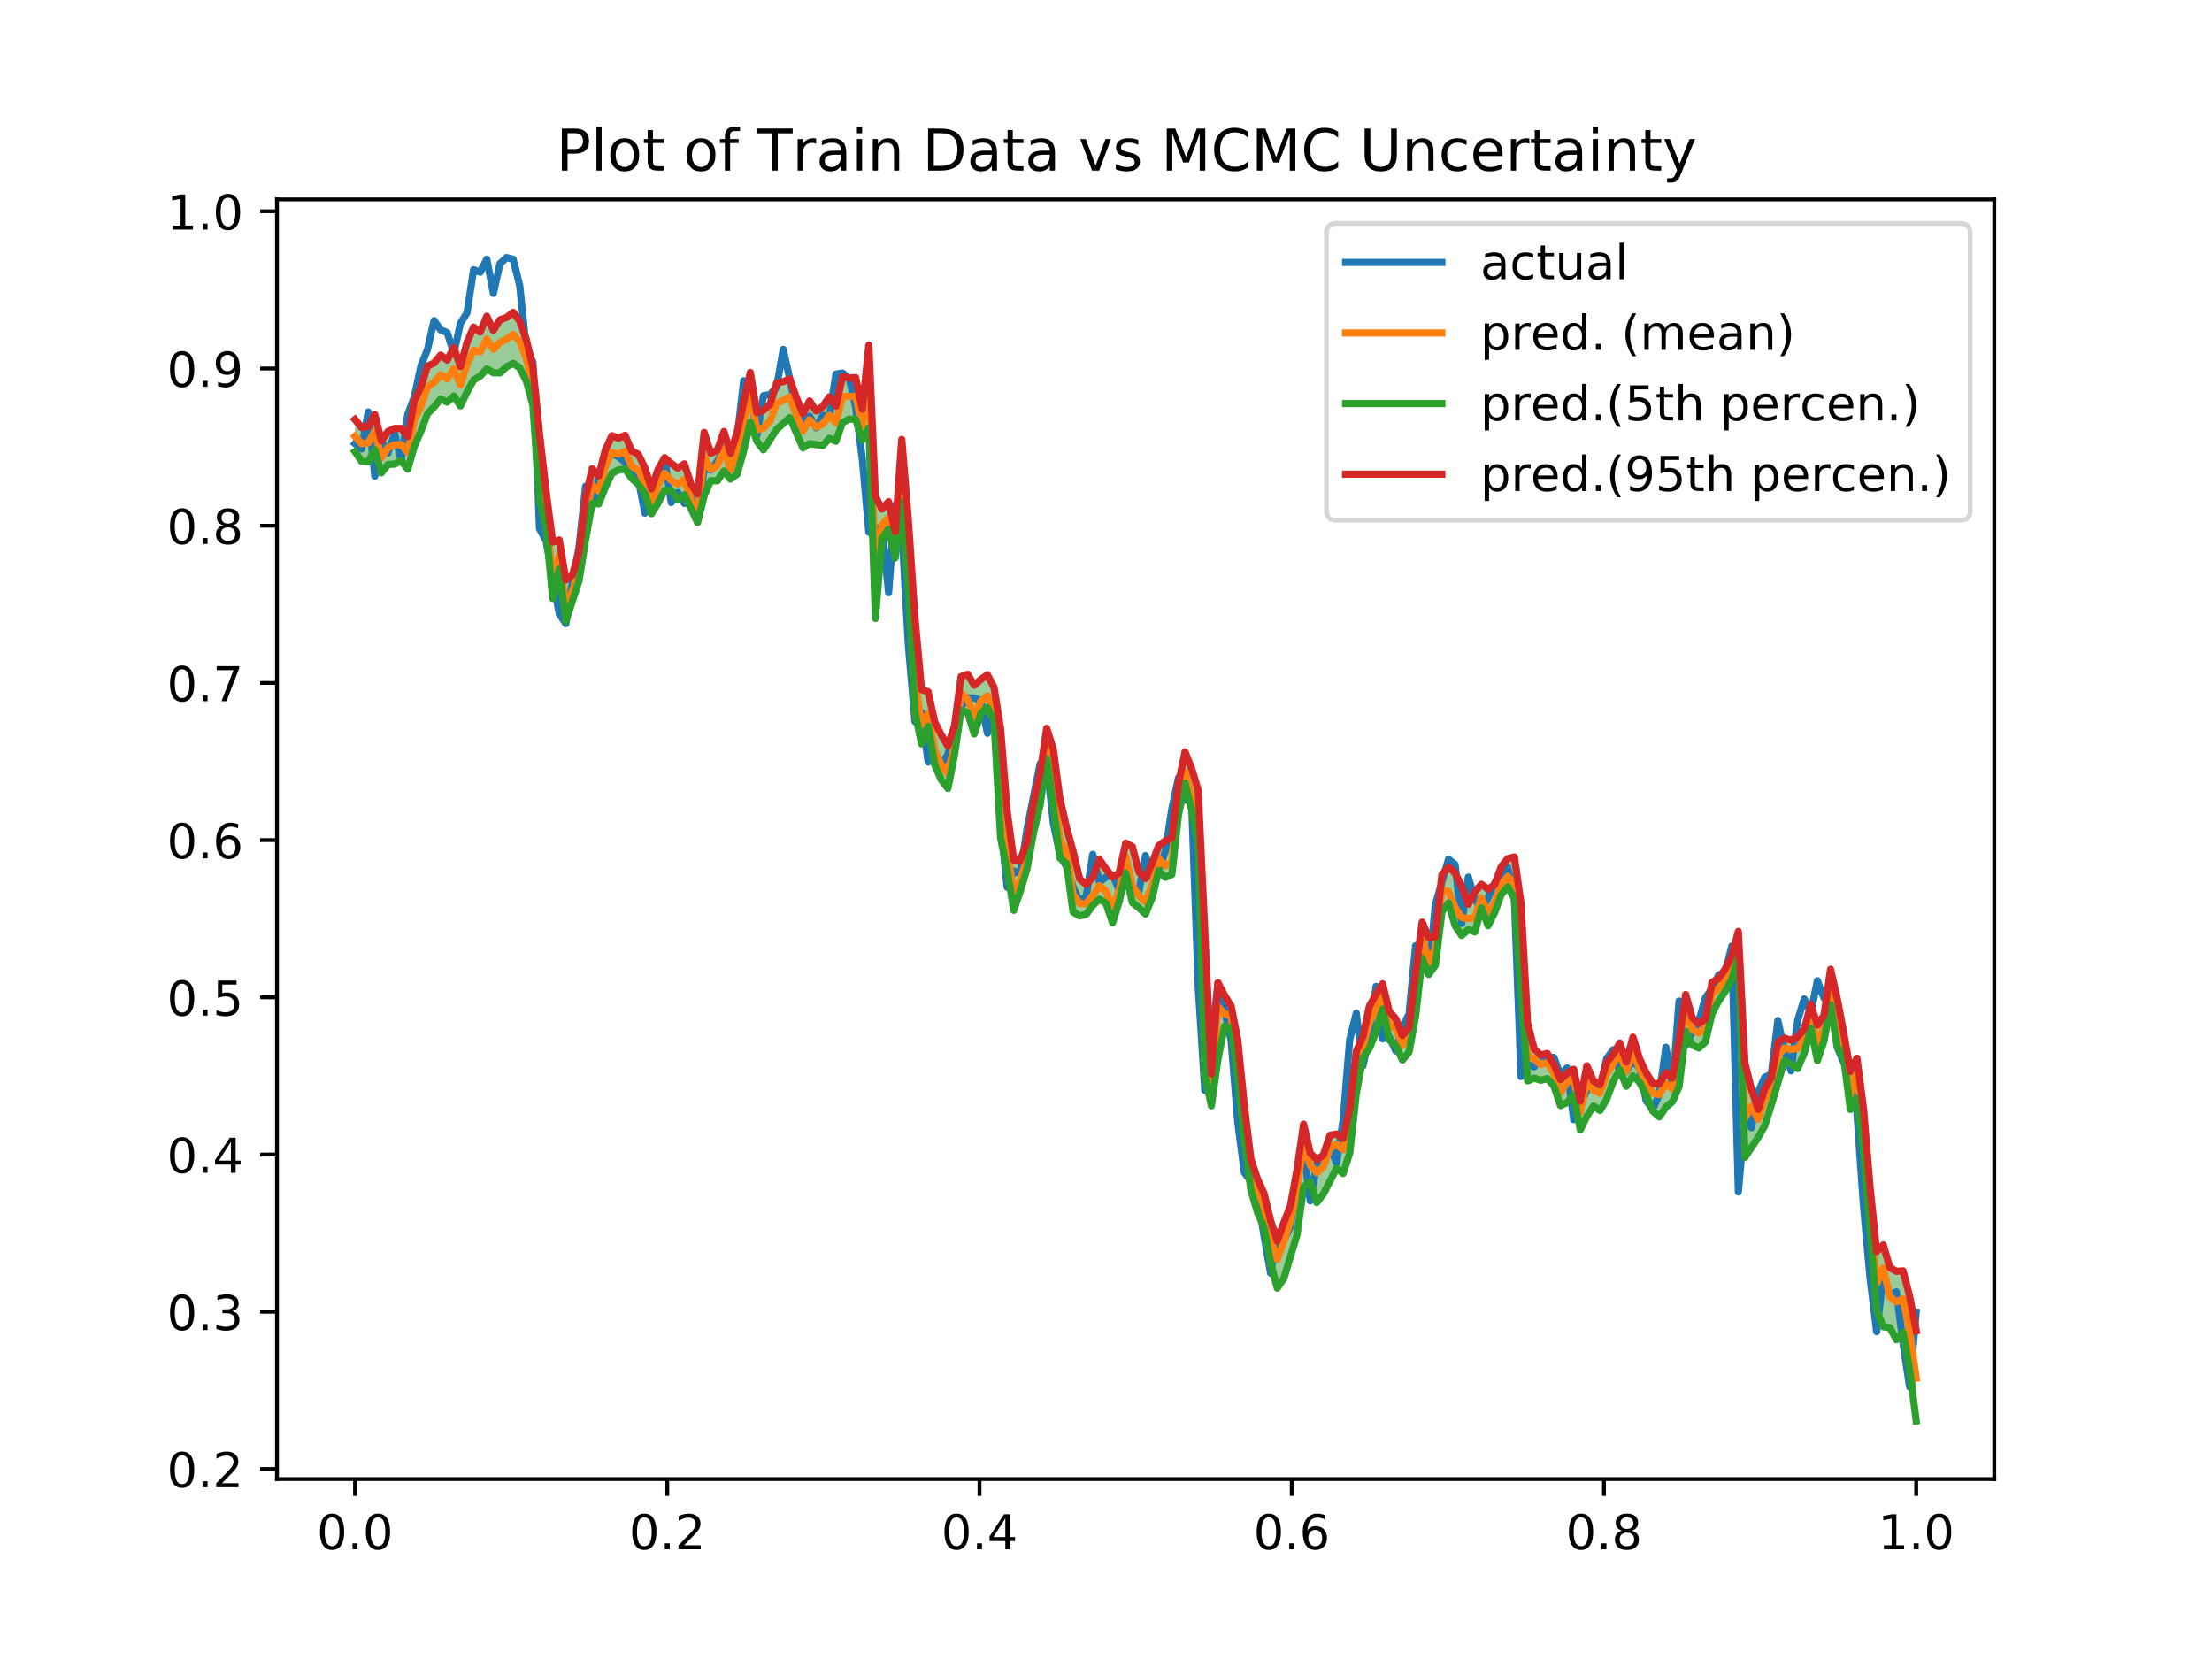 <?xml version="1.0" encoding="utf-8" standalone="no"?>
<!DOCTYPE svg PUBLIC "-//W3C//DTD SVG 1.1//EN"
  "http://www.w3.org/Graphics/SVG/1.1/DTD/svg11.dtd">
<!-- Created with matplotlib (http://matplotlib.org/) -->
<svg height="345pt" version="1.1" viewBox="0 0 460 345" width="460pt" xmlns="http://www.w3.org/2000/svg" xmlns:xlink="http://www.w3.org/1999/xlink">
 <defs>
  <style type="text/css">
*{stroke-linecap:butt;stroke-linejoin:round;}
  </style>
 </defs>
 <g id="figure_1">
  <g id="patch_1">
   <path d="M 0 345.6 
L 460.8 345.6 
L 460.8 0 
L 0 0 
z
" style="fill:#ffffff;"/>
  </g>
  <g id="axes_1">
   <g id="patch_2">
    <path d="M 57.6 307.584 
L 414.72 307.584 
L 414.72 41.472 
L 57.6 41.472 
z
" style="fill:#ffffff;"/>
   </g>
   <g id="PolyCollection_1">
    <path clip-path="url(#p255234d4b4)" d="M 73.833 87.235 
L 73.833 93.922 
L 75.203 95.939 
L 76.572 96.027 
L 77.942 93.515 
L 79.312 98.325 
L 80.682 96.578 
L 82.052 96.515 
L 83.422 95.801 
L 84.792 97.559 
L 86.161 92.835 
L 87.531 89.662 
L 88.901 86.03 
L 90.271 84.65 
L 91.641 82.951 
L 93.011 83.625 
L 94.38 82.359 
L 95.75 84.419 
L 97.12 81.513 
L 98.49 79.043 
L 99.86 78.223 
L 101.23 76.703 
L 102.6 77.512 
L 103.969 77.545 
L 105.339 76.267 
L 106.709 75.561 
L 108.079 76.493 
L 109.449 79.201 
L 110.819 84.273 
L 112.189 104.06 
L 113.558 109.723 
L 114.928 124.447 
L 116.298 118.312 
L 117.668 129.205 
L 119.038 125.091 
L 120.408 120.761 
L 121.777 112.254 
L 123.147 104.644 
L 124.517 104.785 
L 125.887 101.346 
L 127.257 98.422 
L 128.627 97.73 
L 129.997 97.54 
L 131.366 99.477 
L 132.736 100.702 
L 134.106 102.643 
L 135.476 106.837 
L 136.846 104.627 
L 138.216 101.96 
L 139.586 102.012 
L 140.955 103.914 
L 142.325 102.888 
L 143.695 105.906 
L 145.065 108.655 
L 146.435 103.101 
L 147.805 99.962 
L 149.174 100.002 
L 150.544 97.945 
L 151.914 99.63 
L 153.284 98.608 
L 154.654 93.734 
L 156.024 87.821 
L 157.394 91.749 
L 158.763 93.551 
L 160.133 91.507 
L 161.503 89.304 
L 162.873 88.07 
L 164.243 86.847 
L 165.613 89.957 
L 166.983 93.14 
L 168.352 92.271 
L 169.722 92.483 
L 171.092 92.657 
L 172.462 91.159 
L 173.832 91.768 
L 175.202 87.885 
L 176.572 87.152 
L 177.941 87.2 
L 179.311 91.503 
L 180.681 88.97 
L 182.051 128.618 
L 183.421 111.918 
L 184.791 110.066 
L 186.16 116.037 
L 187.53 104.387 
L 188.9 122.751 
L 190.27 148.059 
L 191.64 154.703 
L 193.01 151.019 
L 194.38 159.091 
L 195.749 162.2 
L 197.119 163.961 
L 198.489 157.031 
L 199.859 147.707 
L 201.229 148.199 
L 202.599 152.623 
L 203.969 148.35 
L 205.338 147.145 
L 206.708 149.843 
L 208.078 174.23 
L 209.448 180.957 
L 210.818 189.305 
L 212.188 185.268 
L 213.557 180.731 
L 214.927 173.164 
L 216.297 167.409 
L 217.667 157.735 
L 219.037 167.623 
L 220.407 178.413 
L 221.777 179.605 
L 223.146 189.643 
L 224.516 190.474 
L 225.886 190.135 
L 227.256 188.276 
L 228.626 186.963 
L 229.996 187.852 
L 231.366 191.913 
L 232.735 187.529 
L 234.105 181.591 
L 235.475 187.701 
L 236.845 188.768 
L 238.215 190.072 
L 239.585 186.718 
L 240.954 181.075 
L 242.324 182.447 
L 243.694 181.872 
L 245.064 169.503 
L 246.434 162.847 
L 247.804 168.438 
L 249.174 175.387 
L 250.543 223.463 
L 251.913 229.964 
L 253.283 220.26 
L 254.653 213.415 
L 256.023 213.734 
L 257.393 224.255 
L 258.763 237.157 
L 260.132 247.454 
L 261.502 252.123 
L 262.872 255.257 
L 264.242 262.654 
L 265.612 267.87 
L 266.982 265.872 
L 268.351 261.267 
L 269.721 256.782 
L 271.091 246.834 
L 272.461 245.739 
L 273.831 250.084 
L 275.201 248.318 
L 276.571 245.552 
L 277.94 242.938 
L 279.31 244.03 
L 280.68 239.77 
L 282.05 227.434 
L 283.42 219.966 
L 284.79 217.981 
L 286.16 214.587 
L 287.529 209.832 
L 288.899 216.246 
L 290.269 217.368 
L 291.639 220.445 
L 293.009 218.826 
L 294.379 211.398 
L 295.748 199.235 
L 297.118 202.633 
L 298.488 200.753 
L 299.858 189.625 
L 301.228 187.785 
L 302.598 192.513 
L 303.968 194.535 
L 305.337 193.306 
L 306.707 193.787 
L 308.077 188.79 
L 309.447 192.502 
L 310.817 189.796 
L 312.187 186.019 
L 313.557 184.425 
L 314.926 186.929 
L 316.296 205.65 
L 317.666 224.781 
L 319.036 224.209 
L 320.406 224.65 
L 321.776 224.303 
L 323.146 225.85 
L 324.515 229.914 
L 325.885 229.276 
L 327.255 227.603 
L 328.625 234.959 
L 329.995 232.148 
L 331.365 230.016 
L 332.734 230.928 
L 334.104 228.645 
L 335.474 224.922 
L 336.844 222.478 
L 338.214 225.89 
L 339.584 223.742 
L 340.954 225.048 
L 342.323 227.708 
L 343.693 231.06 
L 345.063 232.256 
L 346.433 230.239 
L 347.803 229.081 
L 349.173 225.998 
L 350.543 214.464 
L 351.912 217.318 
L 353.282 217.93 
L 354.652 216.676 
L 356.022 210.809 
L 357.392 208.198 
L 358.762 206.201 
L 360.131 203.595 
L 361.501 199.056 
L 362.871 240.675 
L 364.241 238.701 
L 365.611 236.552 
L 366.981 234.147 
L 368.351 229.83 
L 369.72 225.086 
L 371.09 220.542 
L 372.46 221.296 
L 373.83 222.223 
L 375.2 219.019 
L 376.57 213.832 
L 377.94 220.564 
L 379.309 216.471 
L 380.679 208.984 
L 382.049 217.53 
L 383.419 220.014 
L 384.789 230.713 
L 386.159 228.429 
L 387.528 239.591 
L 388.898 255.515 
L 390.268 272.563 
L 391.638 275.911 
L 393.008 276.087 
L 394.378 278.612 
L 395.748 277.083 
L 397.117 284.736 
L 398.487 295.488 
L 398.487 276.757 
L 398.487 276.757 
L 397.117 269.534 
L 395.748 264.286 
L 394.378 264.385 
L 393.008 263.593 
L 391.638 258.898 
L 390.268 260.264 
L 388.898 246.971 
L 387.528 230.581 
L 386.159 220.056 
L 384.789 222.788 
L 383.419 214.782 
L 382.049 207.583 
L 380.679 201.56 
L 379.309 211.156 
L 377.94 213.164 
L 376.57 208.898 
L 375.2 214.003 
L 373.83 215.59 
L 372.46 216.311 
L 371.09 215.894 
L 369.72 216.696 
L 368.351 224.165 
L 366.981 226.4 
L 365.611 230.716 
L 364.241 226.616 
L 362.871 221.089 
L 361.501 193.687 
L 360.131 198.768 
L 358.762 201.519 
L 357.392 203.475 
L 356.022 204.315 
L 354.652 211.947 
L 353.282 212.867 
L 351.912 211.674 
L 350.543 206.804 
L 349.173 216.261 
L 347.803 224.176 
L 346.433 223.097 
L 345.063 225.389 
L 343.693 225.297 
L 342.323 223.068 
L 340.954 220.124 
L 339.584 215.683 
L 338.214 220.84 
L 336.844 216.9 
L 335.474 219.298 
L 334.104 220.936 
L 332.734 225.577 
L 331.365 224.787 
L 329.995 221.618 
L 328.625 228.976 
L 327.255 222.368 
L 325.885 223.125 
L 324.515 224.535 
L 323.146 221.362 
L 321.776 219.088 
L 320.406 219.386 
L 319.036 218.137 
L 317.666 212.709 
L 316.296 187.859 
L 314.926 178.221 
L 313.557 178.542 
L 312.187 180.236 
L 310.817 183.96 
L 309.447 184.93 
L 308.077 183.889 
L 306.707 185.455 
L 305.337 188.044 
L 303.968 184.401 
L 302.598 181.514 
L 301.228 180.287 
L 299.858 181.899 
L 298.488 194.807 
L 297.118 195.01 
L 295.748 191.763 
L 294.379 202.149 
L 293.009 213.704 
L 291.639 215.327 
L 290.269 211.874 
L 288.899 210.313 
L 287.529 204.589 
L 286.16 206.746 
L 284.79 209.192 
L 283.42 215.55 
L 282.05 218.615 
L 280.68 230.47 
L 279.31 236.742 
L 277.94 235.833 
L 276.571 236.083 
L 275.201 240.2 
L 273.831 241.145 
L 272.461 239.8 
L 271.091 233.765 
L 269.721 243.245 
L 268.351 250.807 
L 266.982 254.238 
L 265.612 258.093 
L 264.242 253.882 
L 262.872 248.191 
L 261.502 245.162 
L 260.132 241.027 
L 258.763 229.903 
L 257.393 216.235 
L 256.023 209.213 
L 254.653 206.977 
L 253.283 204.34 
L 251.913 223.309 
L 250.543 193.579 
L 249.174 164.336 
L 247.804 159.812 
L 246.434 156.363 
L 245.064 162.924 
L 243.694 174.246 
L 242.324 174.867 
L 240.954 175.879 
L 239.585 179.507 
L 238.215 182.715 
L 236.845 181.317 
L 235.475 176.061 
L 234.105 175.329 
L 232.735 181.545 
L 231.366 182.398 
L 229.996 180.684 
L 228.626 178.728 
L 227.256 182.463 
L 225.886 183.947 
L 224.516 182.749 
L 223.146 177.014 
L 221.777 172.021 
L 220.407 166.044 
L 219.037 155.793 
L 217.667 151.466 
L 216.297 160.727 
L 214.927 166.854 
L 213.557 175.088 
L 212.188 178.906 
L 210.818 178.857 
L 209.448 168.811 
L 208.078 151.56 
L 206.708 142.923 
L 205.338 140.313 
L 203.969 141.298 
L 202.599 142.501 
L 201.229 140.214 
L 199.859 140.702 
L 198.489 150.952 
L 197.119 155.125 
L 195.749 152.841 
L 194.38 150.15 
L 193.01 143.864 
L 191.64 143.43 
L 190.27 128.461 
L 188.9 108.228 
L 187.53 91.373 
L 186.16 110.564 
L 184.791 104.33 
L 183.421 105.866 
L 182.051 103.226 
L 180.681 71.78 
L 179.311 85.09 
L 177.941 78.522 
L 176.572 78.607 
L 175.202 78.304 
L 173.832 84.448 
L 172.462 82.524 
L 171.092 84.543 
L 169.722 85.464 
L 168.352 83.366 
L 166.983 86.018 
L 165.613 82.682 
L 164.243 78.797 
L 162.873 79.361 
L 161.503 79.671 
L 160.133 84.033 
L 158.763 85.354 
L 157.394 85.817 
L 156.024 77.459 
L 154.654 83.476 
L 153.284 89.896 
L 151.914 94.257 
L 150.544 89.731 
L 149.174 93.62 
L 147.805 94.26 
L 146.435 89.918 
L 145.065 102.751 
L 143.695 100.66 
L 142.325 96.457 
L 140.955 97.366 
L 139.586 96.376 
L 138.216 95.17 
L 136.846 97.62 
L 135.476 101.651 
L 134.106 97.281 
L 132.736 94.468 
L 131.366 93.781 
L 129.997 90.52 
L 128.627 91.13 
L 127.257 90.605 
L 125.887 93.574 
L 124.517 98.961 
L 123.147 97.48 
L 121.777 103.433 
L 120.408 114.83 
L 119.038 119.626 
L 117.668 120.6 
L 116.298 112.283 
L 114.928 112.717 
L 113.558 102.131 
L 112.189 90.146 
L 110.819 76.291 
L 109.449 70.636 
L 108.079 66.769 
L 106.709 64.945 
L 105.339 66.024 
L 103.969 66.509 
L 102.6 68.716 
L 101.23 65.766 
L 99.86 69.065 
L 98.49 68.034 
L 97.12 71.199 
L 95.75 76.238 
L 94.38 72.267 
L 93.011 74.88 
L 91.641 73.832 
L 90.271 75.494 
L 88.901 76.132 
L 87.531 80.482 
L 86.161 83.364 
L 84.792 90.77 
L 83.422 89.096 
L 82.052 89.085 
L 80.682 89.736 
L 79.312 91.651 
L 77.942 86.19 
L 76.572 88.683 
L 75.203 88.915 
L 73.833 87.235 
z
" style="fill:#008000;fill-opacity:0.4;"/>
   </g>
   <g id="matplotlib.axis_1">
    <g id="xtick_1">
     <g id="line2d_1">
      <defs>
       <path d="M 0 0 
L 0 3.5 
" id="mbb038e7bf3" style="stroke:#000000;stroke-width:0.8;"/>
      </defs>
      <g>
       <use style="stroke:#000000;stroke-width:0.8;" x="73.833" xlink:href="#mbb038e7bf3" y="307.584"/>
      </g>
     </g>
     <g id="text_1">
      <!-- 0.0 -->
      <defs>
       <path d="M 31.781 66.406 
Q 24.172 66.406 20.328 58.906 
Q 16.5 51.422 16.5 36.375 
Q 16.5 21.391 20.328 13.891 
Q 24.172 6.391 31.781 6.391 
Q 39.453 6.391 43.281 13.891 
Q 47.125 21.391 47.125 36.375 
Q 47.125 51.422 43.281 58.906 
Q 39.453 66.406 31.781 66.406 
M 31.781 74.219 
Q 44.047 74.219 50.516 64.516 
Q 56.984 54.828 56.984 36.375 
Q 56.984 17.969 50.516 8.266 
Q 44.047 -1.422 31.781 -1.422 
Q 19.531 -1.422 13.062 8.266 
Q 6.594 17.969 6.594 36.375 
Q 6.594 54.828 13.062 64.516 
Q 19.531 74.219 31.781 74.219 
" id="DejaVuSans-30"/>
       <path d="M 10.688 12.406 
L 21 12.406 
L 21 0 
L 10.688 0 
z
" id="DejaVuSans-2e"/>
      </defs>
      <g transform="translate(65.881 322.182)scale(0.1 -0.1)">
       <use xlink:href="#DejaVuSans-30"/>
       <use x="63.623" xlink:href="#DejaVuSans-2e"/>
       <use x="95.41" xlink:href="#DejaVuSans-30"/>
      </g>
     </g>
    </g>
    <g id="xtick_2">
     <g id="line2d_2">
      <g>
       <use style="stroke:#000000;stroke-width:0.8;" x="138.764" xlink:href="#mbb038e7bf3" y="307.584"/>
      </g>
     </g>
     <g id="text_2">
      <!-- 0.2 -->
      <defs>
       <path d="M 19.188 8.297 
L 53.609 8.297 
L 53.609 0 
L 7.328 0 
L 7.328 8.297 
Q 12.938 14.109 22.625 23.891 
Q 32.328 33.688 34.812 36.531 
Q 39.547 41.844 41.422 45.531 
Q 43.312 49.219 43.312 52.781 
Q 43.312 58.594 39.234 62.25 
Q 35.156 65.922 28.609 65.922 
Q 23.969 65.922 18.812 64.312 
Q 13.672 62.703 7.812 59.422 
L 7.812 69.391 
Q 13.766 71.781 18.938 73 
Q 24.125 74.219 28.422 74.219 
Q 39.75 74.219 46.484 68.547 
Q 53.219 62.891 53.219 53.422 
Q 53.219 48.922 51.531 44.891 
Q 49.859 40.875 45.406 35.406 
Q 44.188 33.984 37.641 27.219 
Q 31.109 20.453 19.188 8.297 
" id="DejaVuSans-32"/>
      </defs>
      <g transform="translate(130.812 322.182)scale(0.1 -0.1)">
       <use xlink:href="#DejaVuSans-30"/>
       <use x="63.623" xlink:href="#DejaVuSans-2e"/>
       <use x="95.41" xlink:href="#DejaVuSans-32"/>
      </g>
     </g>
    </g>
    <g id="xtick_3">
     <g id="line2d_3">
      <g>
       <use style="stroke:#000000;stroke-width:0.8;" x="203.695" xlink:href="#mbb038e7bf3" y="307.584"/>
      </g>
     </g>
     <g id="text_3">
      <!-- 0.4 -->
      <defs>
       <path d="M 37.797 64.312 
L 12.891 25.391 
L 37.797 25.391 
z
M 35.203 72.906 
L 47.609 72.906 
L 47.609 25.391 
L 58.016 25.391 
L 58.016 17.188 
L 47.609 17.188 
L 47.609 0 
L 37.797 0 
L 37.797 17.188 
L 4.891 17.188 
L 4.891 26.703 
z
" id="DejaVuSans-34"/>
      </defs>
      <g transform="translate(195.743 322.182)scale(0.1 -0.1)">
       <use xlink:href="#DejaVuSans-30"/>
       <use x="63.623" xlink:href="#DejaVuSans-2e"/>
       <use x="95.41" xlink:href="#DejaVuSans-34"/>
      </g>
     </g>
    </g>
    <g id="xtick_4">
     <g id="line2d_4">
      <g>
       <use style="stroke:#000000;stroke-width:0.8;" x="268.625" xlink:href="#mbb038e7bf3" y="307.584"/>
      </g>
     </g>
     <g id="text_4">
      <!-- 0.6 -->
      <defs>
       <path d="M 33.016 40.375 
Q 26.375 40.375 22.484 35.828 
Q 18.609 31.297 18.609 23.391 
Q 18.609 15.531 22.484 10.953 
Q 26.375 6.391 33.016 6.391 
Q 39.656 6.391 43.531 10.953 
Q 47.406 15.531 47.406 23.391 
Q 47.406 31.297 43.531 35.828 
Q 39.656 40.375 33.016 40.375 
M 52.594 71.297 
L 52.594 62.312 
Q 48.875 64.062 45.094 64.984 
Q 41.312 65.922 37.594 65.922 
Q 27.828 65.922 22.672 59.328 
Q 17.531 52.734 16.797 39.406 
Q 19.672 43.656 24.016 45.922 
Q 28.375 48.188 33.594 48.188 
Q 44.578 48.188 50.953 41.516 
Q 57.328 34.859 57.328 23.391 
Q 57.328 12.156 50.688 5.359 
Q 44.047 -1.422 33.016 -1.422 
Q 20.359 -1.422 13.672 8.266 
Q 6.984 17.969 6.984 36.375 
Q 6.984 53.656 15.188 63.938 
Q 23.391 74.219 37.203 74.219 
Q 40.922 74.219 44.703 73.484 
Q 48.484 72.75 52.594 71.297 
" id="DejaVuSans-36"/>
      </defs>
      <g transform="translate(260.674 322.182)scale(0.1 -0.1)">
       <use xlink:href="#DejaVuSans-30"/>
       <use x="63.623" xlink:href="#DejaVuSans-2e"/>
       <use x="95.41" xlink:href="#DejaVuSans-36"/>
      </g>
     </g>
    </g>
    <g id="xtick_5">
     <g id="line2d_5">
      <g>
       <use style="stroke:#000000;stroke-width:0.8;" x="333.556" xlink:href="#mbb038e7bf3" y="307.584"/>
      </g>
     </g>
     <g id="text_5">
      <!-- 0.8 -->
      <defs>
       <path d="M 31.781 34.625 
Q 24.75 34.625 20.719 30.859 
Q 16.703 27.094 16.703 20.516 
Q 16.703 13.922 20.719 10.156 
Q 24.75 6.391 31.781 6.391 
Q 38.812 6.391 42.859 10.172 
Q 46.922 13.969 46.922 20.516 
Q 46.922 27.094 42.891 30.859 
Q 38.875 34.625 31.781 34.625 
M 21.922 38.812 
Q 15.578 40.375 12.031 44.719 
Q 8.5 49.078 8.5 55.328 
Q 8.5 64.062 14.719 69.141 
Q 20.953 74.219 31.781 74.219 
Q 42.672 74.219 48.875 69.141 
Q 55.078 64.062 55.078 55.328 
Q 55.078 49.078 51.531 44.719 
Q 48 40.375 41.703 38.812 
Q 48.828 37.156 52.797 32.312 
Q 56.781 27.484 56.781 20.516 
Q 56.781 9.906 50.312 4.234 
Q 43.844 -1.422 31.781 -1.422 
Q 19.734 -1.422 13.25 4.234 
Q 6.781 9.906 6.781 20.516 
Q 6.781 27.484 10.781 32.312 
Q 14.797 37.156 21.922 38.812 
M 18.312 54.391 
Q 18.312 48.734 21.844 45.562 
Q 25.391 42.391 31.781 42.391 
Q 38.141 42.391 41.719 45.562 
Q 45.312 48.734 45.312 54.391 
Q 45.312 60.062 41.719 63.234 
Q 38.141 66.406 31.781 66.406 
Q 25.391 66.406 21.844 63.234 
Q 18.312 60.062 18.312 54.391 
" id="DejaVuSans-38"/>
      </defs>
      <g transform="translate(325.605 322.182)scale(0.1 -0.1)">
       <use xlink:href="#DejaVuSans-30"/>
       <use x="63.623" xlink:href="#DejaVuSans-2e"/>
       <use x="95.41" xlink:href="#DejaVuSans-38"/>
      </g>
     </g>
    </g>
    <g id="xtick_6">
     <g id="line2d_6">
      <g>
       <use style="stroke:#000000;stroke-width:0.8;" x="398.487" xlink:href="#mbb038e7bf3" y="307.584"/>
      </g>
     </g>
     <g id="text_6">
      <!-- 1.0 -->
      <defs>
       <path d="M 12.406 8.297 
L 28.516 8.297 
L 28.516 63.922 
L 10.984 60.406 
L 10.984 69.391 
L 28.422 72.906 
L 38.281 72.906 
L 38.281 8.297 
L 54.391 8.297 
L 54.391 0 
L 12.406 0 
z
" id="DejaVuSans-31"/>
      </defs>
      <g transform="translate(390.536 322.182)scale(0.1 -0.1)">
       <use xlink:href="#DejaVuSans-31"/>
       <use x="63.623" xlink:href="#DejaVuSans-2e"/>
       <use x="95.41" xlink:href="#DejaVuSans-30"/>
      </g>
     </g>
    </g>
   </g>
   <g id="matplotlib.axis_2">
    <g id="ytick_1">
     <g id="line2d_7">
      <defs>
       <path d="M 0 0 
L -3.5 0 
" id="md5013d0dc8" style="stroke:#000000;stroke-width:0.8;"/>
      </defs>
      <g>
       <use style="stroke:#000000;stroke-width:0.8;" x="57.6" xlink:href="#md5013d0dc8" y="305.48"/>
      </g>
     </g>
     <g id="text_7">
      <!-- 0.2 -->
      <g transform="translate(34.697 309.279)scale(0.1 -0.1)">
       <use xlink:href="#DejaVuSans-30"/>
       <use x="63.623" xlink:href="#DejaVuSans-2e"/>
       <use x="95.41" xlink:href="#DejaVuSans-32"/>
      </g>
     </g>
    </g>
    <g id="ytick_2">
     <g id="line2d_8">
      <g>
       <use style="stroke:#000000;stroke-width:0.8;" x="57.6" xlink:href="#md5013d0dc8" y="272.787"/>
      </g>
     </g>
     <g id="text_8">
      <!-- 0.3 -->
      <defs>
       <path d="M 40.578 39.312 
Q 47.656 37.797 51.625 33 
Q 55.609 28.219 55.609 21.188 
Q 55.609 10.406 48.188 4.484 
Q 40.766 -1.422 27.094 -1.422 
Q 22.516 -1.422 17.656 -0.516 
Q 12.797 0.391 7.625 2.203 
L 7.625 11.719 
Q 11.719 9.328 16.594 8.109 
Q 21.484 6.891 26.812 6.891 
Q 36.078 6.891 40.938 10.547 
Q 45.797 14.203 45.797 21.188 
Q 45.797 27.641 41.281 31.266 
Q 36.766 34.906 28.719 34.906 
L 20.219 34.906 
L 20.219 43.016 
L 29.109 43.016 
Q 36.375 43.016 40.234 45.922 
Q 44.094 48.828 44.094 54.297 
Q 44.094 59.906 40.109 62.906 
Q 36.141 65.922 28.719 65.922 
Q 24.656 65.922 20.016 65.031 
Q 15.375 64.156 9.812 62.312 
L 9.812 71.094 
Q 15.438 72.656 20.344 73.438 
Q 25.25 74.219 29.594 74.219 
Q 40.828 74.219 47.359 69.109 
Q 53.906 64.016 53.906 55.328 
Q 53.906 49.266 50.438 45.094 
Q 46.969 40.922 40.578 39.312 
" id="DejaVuSans-33"/>
      </defs>
      <g transform="translate(34.697 276.586)scale(0.1 -0.1)">
       <use xlink:href="#DejaVuSans-30"/>
       <use x="63.623" xlink:href="#DejaVuSans-2e"/>
       <use x="95.41" xlink:href="#DejaVuSans-33"/>
      </g>
     </g>
    </g>
    <g id="ytick_3">
     <g id="line2d_9">
      <g>
       <use style="stroke:#000000;stroke-width:0.8;" x="57.6" xlink:href="#md5013d0dc8" y="240.094"/>
      </g>
     </g>
     <g id="text_9">
      <!-- 0.4 -->
      <g transform="translate(34.697 243.894)scale(0.1 -0.1)">
       <use xlink:href="#DejaVuSans-30"/>
       <use x="63.623" xlink:href="#DejaVuSans-2e"/>
       <use x="95.41" xlink:href="#DejaVuSans-34"/>
      </g>
     </g>
    </g>
    <g id="ytick_4">
     <g id="line2d_10">
      <g>
       <use style="stroke:#000000;stroke-width:0.8;" x="57.6" xlink:href="#md5013d0dc8" y="207.402"/>
      </g>
     </g>
     <g id="text_10">
      <!-- 0.5 -->
      <defs>
       <path d="M 10.797 72.906 
L 49.516 72.906 
L 49.516 64.594 
L 19.828 64.594 
L 19.828 46.734 
Q 21.969 47.469 24.109 47.828 
Q 26.266 48.188 28.422 48.188 
Q 40.625 48.188 47.75 41.5 
Q 54.891 34.812 54.891 23.391 
Q 54.891 11.625 47.562 5.094 
Q 40.234 -1.422 26.906 -1.422 
Q 22.312 -1.422 17.547 -0.641 
Q 12.797 0.141 7.719 1.703 
L 7.719 11.625 
Q 12.109 9.234 16.797 8.062 
Q 21.484 6.891 26.703 6.891 
Q 35.156 6.891 40.078 11.328 
Q 45.016 15.766 45.016 23.391 
Q 45.016 31 40.078 35.438 
Q 35.156 39.891 26.703 39.891 
Q 22.75 39.891 18.812 39.016 
Q 14.891 38.141 10.797 36.281 
z
" id="DejaVuSans-35"/>
      </defs>
      <g transform="translate(34.697 211.201)scale(0.1 -0.1)">
       <use xlink:href="#DejaVuSans-30"/>
       <use x="63.623" xlink:href="#DejaVuSans-2e"/>
       <use x="95.41" xlink:href="#DejaVuSans-35"/>
      </g>
     </g>
    </g>
    <g id="ytick_5">
     <g id="line2d_11">
      <g>
       <use style="stroke:#000000;stroke-width:0.8;" x="57.6" xlink:href="#md5013d0dc8" y="174.709"/>
      </g>
     </g>
     <g id="text_11">
      <!-- 0.6 -->
      <g transform="translate(34.697 178.508)scale(0.1 -0.1)">
       <use xlink:href="#DejaVuSans-30"/>
       <use x="63.623" xlink:href="#DejaVuSans-2e"/>
       <use x="95.41" xlink:href="#DejaVuSans-36"/>
      </g>
     </g>
    </g>
    <g id="ytick_6">
     <g id="line2d_12">
      <g>
       <use style="stroke:#000000;stroke-width:0.8;" x="57.6" xlink:href="#md5013d0dc8" y="142.016"/>
      </g>
     </g>
     <g id="text_12">
      <!-- 0.7 -->
      <defs>
       <path d="M 8.203 72.906 
L 55.078 72.906 
L 55.078 68.703 
L 28.609 0 
L 18.312 0 
L 43.219 64.594 
L 8.203 64.594 
z
" id="DejaVuSans-37"/>
      </defs>
      <g transform="translate(34.697 145.815)scale(0.1 -0.1)">
       <use xlink:href="#DejaVuSans-30"/>
       <use x="63.623" xlink:href="#DejaVuSans-2e"/>
       <use x="95.41" xlink:href="#DejaVuSans-37"/>
      </g>
     </g>
    </g>
    <g id="ytick_7">
     <g id="line2d_13">
      <g>
       <use style="stroke:#000000;stroke-width:0.8;" x="57.6" xlink:href="#md5013d0dc8" y="109.323"/>
      </g>
     </g>
     <g id="text_13">
      <!-- 0.8 -->
      <g transform="translate(34.697 113.122)scale(0.1 -0.1)">
       <use xlink:href="#DejaVuSans-30"/>
       <use x="63.623" xlink:href="#DejaVuSans-2e"/>
       <use x="95.41" xlink:href="#DejaVuSans-38"/>
      </g>
     </g>
    </g>
    <g id="ytick_8">
     <g id="line2d_14">
      <g>
       <use style="stroke:#000000;stroke-width:0.8;" x="57.6" xlink:href="#md5013d0dc8" y="76.63"/>
      </g>
     </g>
     <g id="text_14">
      <!-- 0.9 -->
      <defs>
       <path d="M 10.984 1.516 
L 10.984 10.5 
Q 14.703 8.734 18.5 7.812 
Q 22.312 6.891 25.984 6.891 
Q 35.75 6.891 40.891 13.453 
Q 46.047 20.016 46.781 33.406 
Q 43.953 29.203 39.594 26.953 
Q 35.25 24.703 29.984 24.703 
Q 19.047 24.703 12.672 31.312 
Q 6.297 37.938 6.297 49.422 
Q 6.297 60.641 12.938 67.422 
Q 19.578 74.219 30.609 74.219 
Q 43.266 74.219 49.922 64.516 
Q 56.594 54.828 56.594 36.375 
Q 56.594 19.141 48.406 8.859 
Q 40.234 -1.422 26.422 -1.422 
Q 22.703 -1.422 18.891 -0.688 
Q 15.094 0.047 10.984 1.516 
M 30.609 32.422 
Q 37.25 32.422 41.125 36.953 
Q 45.016 41.5 45.016 49.422 
Q 45.016 57.281 41.125 61.844 
Q 37.25 66.406 30.609 66.406 
Q 23.969 66.406 20.094 61.844 
Q 16.219 57.281 16.219 49.422 
Q 16.219 41.5 20.094 36.953 
Q 23.969 32.422 30.609 32.422 
" id="DejaVuSans-39"/>
      </defs>
      <g transform="translate(34.697 80.429)scale(0.1 -0.1)">
       <use xlink:href="#DejaVuSans-30"/>
       <use x="63.623" xlink:href="#DejaVuSans-2e"/>
       <use x="95.41" xlink:href="#DejaVuSans-39"/>
      </g>
     </g>
    </g>
    <g id="ytick_9">
     <g id="line2d_15">
      <g>
       <use style="stroke:#000000;stroke-width:0.8;" x="57.6" xlink:href="#md5013d0dc8" y="43.937"/>
      </g>
     </g>
     <g id="text_15">
      <!-- 1.0 -->
      <g transform="translate(34.697 47.737)scale(0.1 -0.1)">
       <use xlink:href="#DejaVuSans-31"/>
       <use x="63.623" xlink:href="#DejaVuSans-2e"/>
       <use x="95.41" xlink:href="#DejaVuSans-30"/>
      </g>
     </g>
    </g>
   </g>
   <g id="line2d_16">
    <path clip-path="url(#p255234d4b4)" d="M 73.833 92.259 
L 75.203 93.357 
L 76.572 85.669 
L 77.942 99.017 
L 79.312 91.667 
L 80.682 94.202 
L 82.052 90.231 
L 83.422 95.722 
L 84.792 86.176 
L 86.161 82.544 
L 87.531 76.123 
L 88.901 72.66 
L 90.271 66.662 
L 91.641 68.605 
L 93.011 69.196 
L 94.38 73.505 
L 95.75 67.253 
L 97.12 65.057 
L 98.49 56.102 
L 99.86 56.609 
L 101.23 53.906 
L 102.6 61.002 
L 103.969 54.835 
L 105.339 53.568 
L 106.709 53.906 
L 108.079 59.397 
L 109.449 72.66 
L 110.819 75.279 
L 112.189 109.914 
L 113.558 112.449 
L 116.298 127.655 
L 117.668 129.682 
L 119.038 121.065 
L 120.408 113.801 
L 121.777 101.129 
L 123.147 105.184 
L 124.517 99.101 
L 125.887 96.229 
L 127.257 94.371 
L 128.627 94.962 
L 129.997 96.145 
L 131.366 98.426 
L 132.736 99.608 
L 134.106 106.704 
L 135.476 105.184 
L 138.216 95.469 
L 139.586 104.508 
L 140.955 102.396 
L 142.325 104.677 
L 143.695 103.41 
L 145.065 108.14 
L 146.435 97.412 
L 147.805 97.749 
L 149.174 95.976 
L 150.544 93.188 
L 151.914 97.581 
L 153.284 91.076 
L 154.654 79.165 
L 156.024 81.108 
L 157.394 90.569 
L 158.763 82.29 
L 160.133 82.037 
L 161.503 80.516 
L 162.873 72.66 
L 165.613 85.078 
L 166.983 88.204 
L 168.352 86.514 
L 169.722 88.964 
L 171.092 86.345 
L 172.462 86.683 
L 173.832 77.813 
L 175.202 77.56 
L 176.572 78.658 
L 177.941 84.656 
L 179.311 95.384 
L 180.681 110.675 
L 182.051 110.168 
L 183.421 109.492 
L 184.791 123.262 
L 186.16 105.015 
L 187.53 109.914 
L 188.9 134.159 
L 190.27 150.041 
L 191.64 148.183 
L 193.01 158.489 
L 194.38 157.306 
L 195.749 158.827 
L 197.119 156.969 
L 198.489 151.393 
L 199.859 147 
L 201.229 145.142 
L 202.599 145.142 
L 203.969 145.733 
L 205.338 152.491 
L 206.708 147.169 
L 208.078 171.414 
L 209.448 184.508 
L 210.818 181.129 
L 212.188 181.636 
L 213.557 172.512 
L 216.297 158.827 
L 217.667 158.489 
L 219.037 171.076 
L 220.407 177.75 
L 221.777 180.2 
L 223.146 184.424 
L 224.516 187.465 
L 225.886 186.451 
L 227.256 177.665 
L 228.626 183.41 
L 229.996 182.396 
L 231.366 181.974 
L 232.735 185.015 
L 234.105 178.764 
L 235.475 184.762 
L 236.845 185.353 
L 238.215 177.919 
L 239.585 182.565 
L 240.954 180.876 
L 242.324 177.074 
L 243.694 168.204 
L 245.064 161.784 
L 246.434 166.346 
L 247.804 166.683 
L 249.174 205.036 
L 250.543 226.747 
L 251.913 216.779 
L 253.283 204.53 
L 254.653 210.105 
L 256.023 216.356 
L 257.393 233.336 
L 258.763 243.812 
L 260.132 245.67 
L 261.502 248.542 
L 262.872 257.074 
L 264.242 264.762 
L 265.612 256.23 
L 266.982 257.919 
L 268.351 255.131 
L 269.721 244.994 
L 271.091 239.081 
L 272.461 249.725 
L 273.831 242.206 
L 275.201 242.375 
L 276.571 238.405 
L 277.94 241.868 
L 279.31 232.914 
L 280.68 216.187 
L 282.05 210.696 
L 283.42 221.678 
L 284.79 215.342 
L 286.16 205.121 
L 287.529 216.018 
L 288.899 215.596 
L 290.269 218.553 
L 291.639 213.484 
L 293.009 210.95 
L 294.379 196.673 
L 295.748 200.052 
L 297.118 202.586 
L 298.488 188.141 
L 301.228 178.679 
L 302.598 179.777 
L 303.968 192.026 
L 305.337 182.396 
L 306.707 186.958 
L 308.077 189.239 
L 309.447 186.704 
L 310.817 183.663 
L 312.187 184.17 
L 313.557 180.453 
L 314.926 186.873 
L 316.296 223.875 
L 317.666 221.34 
L 319.036 221.847 
L 320.406 219.566 
L 321.776 219.82 
L 323.146 219.904 
L 324.515 223.621 
L 325.885 222.101 
L 327.255 232.829 
L 328.625 229.45 
L 329.995 226.832 
L 331.365 225.311 
L 332.734 226.409 
L 334.104 220.158 
L 335.474 218.299 
L 336.844 223.03 
L 338.214 222.861 
L 339.584 220.411 
L 340.954 222.27 
L 342.323 228.859 
L 343.693 230.633 
L 345.063 227.592 
L 346.433 217.792 
L 347.803 225.986 
L 349.173 208.162 
L 350.543 217.37 
L 351.912 214.667 
L 353.282 212.301 
L 354.652 207.486 
L 356.022 205.628 
L 357.392 202.756 
L 358.762 202.249 
L 360.131 196.757 
L 361.501 247.866 
L 362.871 232.069 
L 364.241 234.519 
L 365.611 227.085 
L 366.981 224.044 
L 368.351 223.368 
L 369.72 212.217 
L 371.09 218.468 
L 372.46 222.692 
L 373.83 212.217 
L 375.2 207.74 
L 376.57 210.612 
L 377.94 203.938 
L 379.309 207.571 
L 380.679 207.233 
L 382.049 217.708 
L 383.419 221.002 
L 384.789 222.861 
L 386.159 231.393 
L 387.528 250.823 
L 388.898 265.86 
L 390.268 276.927 
L 391.638 265.184 
L 393.008 269.239 
L 394.378 268.648 
L 395.748 279.292 
L 397.117 288.416 
L 398.487 272.872 
L 398.487 272.872 
" style="fill:none;stroke:#1f77b4;stroke-linecap:square;stroke-width:1.5;"/>
   </g>
   <g id="line2d_17">
    <path clip-path="url(#p255234d4b4)" d="M 73.833 90.743 
L 75.203 92.25 
L 76.572 92.111 
L 77.942 89.662 
L 79.312 95.192 
L 80.682 93.097 
L 82.052 92.532 
L 83.422 92.444 
L 84.792 94.094 
L 86.161 87.369 
L 87.531 84.515 
L 88.901 80.441 
L 90.271 79.55 
L 91.641 77.92 
L 93.011 78.778 
L 94.38 76.672 
L 95.75 80.037 
L 97.12 75.774 
L 98.49 72.858 
L 99.86 73.182 
L 101.23 70.516 
L 102.6 72.667 
L 103.969 71.224 
L 105.339 70.538 
L 106.709 69.54 
L 108.079 70.992 
L 109.449 74.533 
L 110.819 80.011 
L 112.189 99.416 
L 113.558 106.6 
L 114.928 120.551 
L 116.298 115.491 
L 117.668 126.515 
L 119.038 122.955 
L 120.408 118.407 
L 121.777 107.065 
L 123.147 100.913 
L 124.517 102.131 
L 125.887 97.013 
L 127.257 94.084 
L 128.627 94.437 
L 129.997 93.829 
L 131.366 96.973 
L 132.736 97.75 
L 134.106 100.543 
L 135.476 104.859 
L 136.846 100.897 
L 138.216 98.435 
L 139.586 99.876 
L 140.955 100.743 
L 142.325 99.679 
L 143.695 104.028 
L 145.065 106.736 
L 146.435 95.006 
L 147.805 97.609 
L 149.174 96.875 
L 150.544 93.303 
L 151.914 97.707 
L 153.284 93.639 
L 156.024 81.815 
L 157.394 89.394 
L 158.763 89.025 
L 160.133 87.565 
L 161.503 83.844 
L 162.873 83.252 
L 164.243 82.52 
L 165.613 86.314 
L 166.983 89.615 
L 168.352 87.299 
L 169.722 88.82 
L 171.092 88.22 
L 172.462 86.36 
L 173.832 87.905 
L 175.202 82.493 
L 177.941 82.396 
L 179.311 88.518 
L 180.681 78.192 
L 182.051 119.907 
L 183.421 109.189 
L 184.791 107.655 
L 186.16 113.994 
L 187.53 96.325 
L 188.9 117.891 
L 190.27 141.328 
L 191.64 150.784 
L 193.01 148.488 
L 194.38 156.034 
L 195.749 159.037 
L 197.119 160.969 
L 198.489 154.823 
L 199.859 144.098 
L 201.229 145.468 
L 202.599 149.034 
L 203.969 145.821 
L 205.338 144.727 
L 206.708 147.505 
L 208.078 166.831 
L 210.818 186.159 
L 212.188 183.046 
L 213.557 178.55 
L 214.927 170.458 
L 216.297 165.048 
L 217.667 154.853 
L 219.037 163.58 
L 220.407 174.444 
L 221.777 177.124 
L 223.146 185.988 
L 224.516 187.874 
L 225.886 187.953 
L 227.256 186.188 
L 228.626 184.182 
L 229.996 185.347 
L 231.366 188.81 
L 232.735 185.285 
L 234.105 178.089 
L 235.475 184.254 
L 236.845 186.267 
L 238.215 187.618 
L 239.585 184.148 
L 240.954 178.588 
L 242.324 180.05 
L 243.694 179.374 
L 245.064 166.103 
L 246.434 160.507 
L 247.804 165.564 
L 249.174 171.675 
L 250.543 215.653 
L 251.913 226.097 
L 253.283 209.342 
L 254.653 210.863 
L 256.023 211.197 
L 257.393 221.319 
L 258.763 233.335 
L 260.132 243.583 
L 261.502 247.505 
L 262.872 250.969 
L 264.242 257.784 
L 265.612 261.922 
L 266.982 258.206 
L 268.351 253.88 
L 269.721 247.005 
L 271.091 237.845 
L 272.461 242.282 
L 273.831 243.864 
L 275.201 242.643 
L 276.571 238.738 
L 277.94 237.986 
L 279.31 239.084 
L 280.68 233.132 
L 282.05 221.399 
L 283.42 217.568 
L 284.79 212.609 
L 287.529 206.898 
L 288.899 213.154 
L 290.269 213.966 
L 291.639 217.317 
L 293.009 215.613 
L 295.748 194.671 
L 297.118 200.219 
L 298.488 197.199 
L 299.858 185.093 
L 301.228 185.388 
L 302.598 188.754 
L 303.968 190.783 
L 305.337 191.035 
L 306.707 190.79 
L 308.077 186.697 
L 309.447 190.056 
L 310.817 187.708 
L 312.187 183.947 
L 313.557 182.237 
L 314.926 184.217 
L 316.296 200.367 
L 317.666 219.558 
L 319.036 220.191 
L 320.406 221.396 
L 321.776 220.98 
L 323.146 223.261 
L 324.515 227.188 
L 325.885 225.036 
L 327.255 224.164 
L 328.625 231.27 
L 329.995 224.794 
L 331.365 226.732 
L 332.734 227.362 
L 334.104 223.352 
L 335.474 221.22 
L 336.844 218.868 
L 338.214 222.829 
L 339.584 218.402 
L 340.954 222.344 
L 343.693 227.324 
L 345.063 227.626 
L 346.433 225.342 
L 347.803 226.457 
L 349.173 219.458 
L 350.543 209.519 
L 351.912 214.115 
L 353.282 214.84 
L 354.652 213.774 
L 356.022 206.771 
L 357.392 205.605 
L 358.762 203.823 
L 360.131 200.755 
L 361.501 196.183 
L 362.871 232.547 
L 364.241 230.041 
L 365.611 232.769 
L 366.981 228.678 
L 368.351 225.948 
L 369.72 219.504 
L 371.09 217.95 
L 372.46 218.229 
L 373.83 218.022 
L 375.2 215.977 
L 376.57 210.831 
L 377.94 217.748 
L 379.309 213.494 
L 380.679 204.261 
L 382.049 214.384 
L 383.419 216.847 
L 384.789 227.688 
L 386.159 222.59 
L 387.528 236.055 
L 390.268 266.882 
L 391.638 263.698 
L 393.008 269.69 
L 394.378 270.74 
L 395.748 270.11 
L 397.117 276.824 
L 398.487 286.581 
L 398.487 286.581 
" style="fill:none;stroke:#ff7f0e;stroke-linecap:square;stroke-width:1.5;"/>
   </g>
   <g id="line2d_18">
    <path clip-path="url(#p255234d4b4)" d="M 73.833 93.922 
L 75.203 95.939 
L 76.572 96.027 
L 77.942 93.515 
L 79.312 98.325 
L 80.682 96.578 
L 82.052 96.515 
L 83.422 95.801 
L 84.792 97.559 
L 86.161 92.835 
L 87.531 89.662 
L 88.901 86.03 
L 90.271 84.65 
L 91.641 82.951 
L 93.011 83.625 
L 94.38 82.359 
L 95.75 84.419 
L 97.12 81.513 
L 98.49 79.043 
L 99.86 78.223 
L 101.23 76.703 
L 102.6 77.512 
L 103.969 77.545 
L 105.339 76.267 
L 106.709 75.561 
L 108.079 76.493 
L 109.449 79.201 
L 110.819 84.273 
L 112.189 104.06 
L 113.558 109.723 
L 114.928 124.447 
L 116.298 118.312 
L 117.668 129.205 
L 120.408 120.761 
L 121.777 112.254 
L 123.147 104.644 
L 124.517 104.785 
L 125.887 101.346 
L 127.257 98.422 
L 128.627 97.73 
L 129.997 97.54 
L 131.366 99.477 
L 132.736 100.702 
L 134.106 102.643 
L 135.476 106.837 
L 136.846 104.627 
L 138.216 101.96 
L 139.586 102.012 
L 140.955 103.914 
L 142.325 102.888 
L 145.065 108.655 
L 146.435 103.101 
L 147.805 99.962 
L 149.174 100.002 
L 150.544 97.945 
L 151.914 99.63 
L 153.284 98.608 
L 154.654 93.734 
L 156.024 87.821 
L 157.394 91.749 
L 158.763 93.551 
L 161.503 89.304 
L 164.243 86.847 
L 166.983 93.14 
L 168.352 92.271 
L 171.092 92.657 
L 172.462 91.159 
L 173.832 91.768 
L 175.202 87.885 
L 176.572 87.152 
L 177.941 87.2 
L 179.311 91.503 
L 180.681 88.97 
L 182.051 128.618 
L 183.421 111.918 
L 184.791 110.066 
L 186.16 116.037 
L 187.53 104.387 
L 188.9 122.751 
L 190.27 148.059 
L 191.64 154.703 
L 193.01 151.019 
L 194.38 159.091 
L 195.749 162.2 
L 197.119 163.961 
L 198.489 157.031 
L 199.859 147.707 
L 201.229 148.199 
L 202.599 152.623 
L 203.969 148.35 
L 205.338 147.145 
L 206.708 149.843 
L 208.078 174.23 
L 209.448 180.957 
L 210.818 189.305 
L 212.188 185.268 
L 213.557 180.731 
L 214.927 173.164 
L 216.297 167.409 
L 217.667 157.735 
L 219.037 167.623 
L 220.407 178.413 
L 221.777 179.605 
L 223.146 189.643 
L 224.516 190.474 
L 225.886 190.135 
L 227.256 188.276 
L 228.626 186.963 
L 229.996 187.852 
L 231.366 191.913 
L 232.735 187.529 
L 234.105 181.591 
L 235.475 187.701 
L 236.845 188.768 
L 238.215 190.072 
L 239.585 186.718 
L 240.954 181.075 
L 242.324 182.447 
L 243.694 181.872 
L 245.064 169.503 
L 246.434 162.847 
L 247.804 168.438 
L 249.174 175.387 
L 250.543 223.463 
L 251.913 229.964 
L 253.283 220.26 
L 254.653 213.415 
L 256.023 213.734 
L 257.393 224.255 
L 258.763 237.157 
L 260.132 247.454 
L 261.502 252.123 
L 262.872 255.257 
L 264.242 262.654 
L 265.612 267.87 
L 266.982 265.872 
L 269.721 256.782 
L 271.091 246.834 
L 272.461 245.739 
L 273.831 250.084 
L 275.201 248.318 
L 277.94 242.938 
L 279.31 244.03 
L 280.68 239.77 
L 282.05 227.434 
L 283.42 219.966 
L 284.79 217.981 
L 286.16 214.587 
L 287.529 209.832 
L 288.899 216.246 
L 290.269 217.368 
L 291.639 220.445 
L 293.009 218.826 
L 294.379 211.398 
L 295.748 199.235 
L 297.118 202.633 
L 298.488 200.753 
L 299.858 189.625 
L 301.228 187.785 
L 302.598 192.513 
L 303.968 194.535 
L 305.337 193.306 
L 306.707 193.787 
L 308.077 188.79 
L 309.447 192.502 
L 310.817 189.796 
L 312.187 186.019 
L 313.557 184.425 
L 314.926 186.929 
L 317.666 224.781 
L 319.036 224.209 
L 320.406 224.65 
L 321.776 224.303 
L 323.146 225.85 
L 324.515 229.914 
L 325.885 229.276 
L 327.255 227.603 
L 328.625 234.959 
L 329.995 232.148 
L 331.365 230.016 
L 332.734 230.928 
L 334.104 228.645 
L 335.474 224.922 
L 336.844 222.478 
L 338.214 225.89 
L 339.584 223.742 
L 340.954 225.048 
L 342.323 227.708 
L 343.693 231.06 
L 345.063 232.256 
L 346.433 230.239 
L 347.803 229.081 
L 349.173 225.998 
L 350.543 214.464 
L 351.912 217.318 
L 353.282 217.93 
L 354.652 216.676 
L 356.022 210.809 
L 357.392 208.198 
L 358.762 206.201 
L 360.131 203.595 
L 361.501 199.056 
L 362.871 240.675 
L 365.611 236.552 
L 366.981 234.147 
L 368.351 229.83 
L 371.09 220.542 
L 372.46 221.296 
L 373.83 222.223 
L 375.2 219.019 
L 376.57 213.832 
L 377.94 220.564 
L 379.309 216.471 
L 380.679 208.984 
L 382.049 217.53 
L 383.419 220.014 
L 384.789 230.713 
L 386.159 228.429 
L 387.528 239.591 
L 390.268 272.563 
L 391.638 275.911 
L 393.008 276.087 
L 394.378 278.612 
L 395.748 277.083 
L 397.117 284.736 
L 398.487 295.488 
L 398.487 295.488 
" style="fill:none;stroke:#2ca02c;stroke-linecap:square;stroke-width:1.5;"/>
   </g>
   <g id="line2d_19">
    <path clip-path="url(#p255234d4b4)" d="M 73.833 87.235 
L 75.203 88.915 
L 76.572 88.683 
L 77.942 86.19 
L 79.312 91.651 
L 80.682 89.736 
L 82.052 89.085 
L 83.422 89.096 
L 84.792 90.77 
L 86.161 83.364 
L 87.531 80.482 
L 88.901 76.132 
L 90.271 75.494 
L 91.641 73.832 
L 93.011 74.88 
L 94.38 72.267 
L 95.75 76.238 
L 97.12 71.199 
L 98.49 68.034 
L 99.86 69.065 
L 101.23 65.766 
L 102.6 68.716 
L 103.969 66.509 
L 105.339 66.024 
L 106.709 64.945 
L 108.079 66.769 
L 109.449 70.636 
L 110.819 76.291 
L 112.189 90.146 
L 113.558 102.131 
L 114.928 112.717 
L 116.298 112.283 
L 117.668 120.6 
L 119.038 119.626 
L 120.408 114.83 
L 121.777 103.433 
L 123.147 97.48 
L 124.517 98.961 
L 125.887 93.574 
L 127.257 90.605 
L 128.627 91.13 
L 129.997 90.52 
L 131.366 93.781 
L 132.736 94.468 
L 134.106 97.281 
L 135.476 101.651 
L 136.846 97.62 
L 138.216 95.17 
L 139.586 96.376 
L 140.955 97.366 
L 142.325 96.457 
L 143.695 100.66 
L 145.065 102.751 
L 146.435 89.918 
L 147.805 94.26 
L 149.174 93.62 
L 150.544 89.731 
L 151.914 94.257 
L 153.284 89.896 
L 156.024 77.459 
L 157.394 85.817 
L 158.763 85.354 
L 160.133 84.033 
L 161.503 79.671 
L 162.873 79.361 
L 164.243 78.797 
L 165.613 82.682 
L 166.983 86.018 
L 168.352 83.366 
L 169.722 85.464 
L 171.092 84.543 
L 172.462 82.524 
L 173.832 84.448 
L 175.202 78.304 
L 176.572 78.607 
L 177.941 78.522 
L 179.311 85.09 
L 180.681 71.78 
L 182.051 103.226 
L 183.421 105.866 
L 184.791 104.33 
L 186.16 110.564 
L 187.53 91.373 
L 188.9 108.228 
L 190.27 128.461 
L 191.64 143.43 
L 193.01 143.864 
L 194.38 150.15 
L 195.749 152.841 
L 197.119 155.125 
L 198.489 150.952 
L 199.859 140.702 
L 201.229 140.214 
L 202.599 142.501 
L 203.969 141.298 
L 205.338 140.313 
L 206.708 142.923 
L 208.078 151.56 
L 209.448 168.811 
L 210.818 178.857 
L 212.188 178.906 
L 213.557 175.088 
L 214.927 166.854 
L 216.297 160.727 
L 217.667 151.466 
L 219.037 155.793 
L 220.407 166.044 
L 221.777 172.021 
L 223.146 177.014 
L 224.516 182.749 
L 225.886 183.947 
L 227.256 182.463 
L 228.626 178.728 
L 229.996 180.684 
L 231.366 182.398 
L 232.735 181.545 
L 234.105 175.329 
L 235.475 176.061 
L 236.845 181.317 
L 238.215 182.715 
L 239.585 179.507 
L 240.954 175.879 
L 242.324 174.867 
L 243.694 174.246 
L 245.064 162.924 
L 246.434 156.363 
L 247.804 159.812 
L 249.174 164.336 
L 251.913 223.309 
L 253.283 204.34 
L 254.653 206.977 
L 256.023 209.213 
L 257.393 216.235 
L 258.763 229.903 
L 260.132 241.027 
L 261.502 245.162 
L 262.872 248.191 
L 264.242 253.882 
L 265.612 258.093 
L 266.982 254.238 
L 268.351 250.807 
L 269.721 243.245 
L 271.091 233.765 
L 272.461 239.8 
L 273.831 241.145 
L 275.201 240.2 
L 276.571 236.083 
L 277.94 235.833 
L 279.31 236.742 
L 280.68 230.47 
L 282.05 218.615 
L 283.42 215.55 
L 284.79 209.192 
L 286.16 206.746 
L 287.529 204.589 
L 288.899 210.313 
L 290.269 211.874 
L 291.639 215.327 
L 293.009 213.704 
L 294.379 202.149 
L 295.748 191.763 
L 297.118 195.01 
L 298.488 194.807 
L 299.858 181.899 
L 301.228 180.287 
L 302.598 181.514 
L 303.968 184.401 
L 305.337 188.044 
L 306.707 185.455 
L 308.077 183.889 
L 309.447 184.93 
L 310.817 183.96 
L 312.187 180.236 
L 313.557 178.542 
L 314.926 178.221 
L 316.296 187.859 
L 317.666 212.709 
L 319.036 218.137 
L 320.406 219.386 
L 321.776 219.088 
L 323.146 221.362 
L 324.515 224.535 
L 325.885 223.125 
L 327.255 222.368 
L 328.625 228.976 
L 329.995 221.618 
L 331.365 224.787 
L 332.734 225.577 
L 334.104 220.936 
L 335.474 219.298 
L 336.844 216.9 
L 338.214 220.84 
L 339.584 215.683 
L 340.954 220.124 
L 342.323 223.068 
L 343.693 225.297 
L 345.063 225.389 
L 346.433 223.097 
L 347.803 224.176 
L 349.173 216.261 
L 350.543 206.804 
L 351.912 211.674 
L 353.282 212.867 
L 354.652 211.947 
L 356.022 204.315 
L 357.392 203.475 
L 358.762 201.519 
L 360.131 198.768 
L 361.501 193.687 
L 362.871 221.089 
L 364.241 226.616 
L 365.611 230.716 
L 366.981 226.4 
L 368.351 224.165 
L 369.72 216.696 
L 371.09 215.894 
L 372.46 216.311 
L 373.83 215.59 
L 375.2 214.003 
L 376.57 208.898 
L 377.94 213.164 
L 379.309 211.156 
L 380.679 201.56 
L 382.049 207.583 
L 383.419 214.782 
L 384.789 222.788 
L 386.159 220.056 
L 387.528 230.581 
L 388.898 246.971 
L 390.268 260.264 
L 391.638 258.898 
L 393.008 263.593 
L 394.378 264.385 
L 395.748 264.286 
L 397.117 269.534 
L 398.487 276.757 
L 398.487 276.757 
" style="fill:none;stroke:#d62728;stroke-linecap:square;stroke-width:1.5;"/>
   </g>
   <g id="patch_3">
    <path d="M 57.6 307.584 
L 57.6 41.472 
" style="fill:none;stroke:#000000;stroke-linecap:square;stroke-linejoin:miter;stroke-width:0.8;"/>
   </g>
   <g id="patch_4">
    <path d="M 414.72 307.584 
L 414.72 41.472 
" style="fill:none;stroke:#000000;stroke-linecap:square;stroke-linejoin:miter;stroke-width:0.8;"/>
   </g>
   <g id="patch_5">
    <path d="M 57.6 307.584 
L 414.72 307.584 
" style="fill:none;stroke:#000000;stroke-linecap:square;stroke-linejoin:miter;stroke-width:0.8;"/>
   </g>
   <g id="patch_6">
    <path d="M 57.6 41.472 
L 414.72 41.472 
" style="fill:none;stroke:#000000;stroke-linecap:square;stroke-linejoin:miter;stroke-width:0.8;"/>
   </g>
   <g id="text_16">
    <!-- Plot of Train Data vs MCMC Uncertainty  -->
    <defs>
     <path d="M 19.672 64.797 
L 19.672 37.406 
L 32.078 37.406 
Q 38.969 37.406 42.719 40.969 
Q 46.484 44.531 46.484 51.125 
Q 46.484 57.672 42.719 61.234 
Q 38.969 64.797 32.078 64.797 
z
M 9.812 72.906 
L 32.078 72.906 
Q 44.344 72.906 50.609 67.359 
Q 56.891 61.812 56.891 51.125 
Q 56.891 40.328 50.609 34.812 
Q 44.344 29.297 32.078 29.297 
L 19.672 29.297 
L 19.672 0 
L 9.812 0 
z
" id="DejaVuSans-50"/>
     <path d="M 9.422 75.984 
L 18.406 75.984 
L 18.406 0 
L 9.422 0 
z
" id="DejaVuSans-6c"/>
     <path d="M 30.609 48.391 
Q 23.391 48.391 19.188 42.75 
Q 14.984 37.109 14.984 27.297 
Q 14.984 17.484 19.156 11.844 
Q 23.344 6.203 30.609 6.203 
Q 37.797 6.203 41.984 11.859 
Q 46.188 17.531 46.188 27.297 
Q 46.188 37.016 41.984 42.703 
Q 37.797 48.391 30.609 48.391 
M 30.609 56 
Q 42.328 56 49.016 48.375 
Q 55.719 40.766 55.719 27.297 
Q 55.719 13.875 49.016 6.219 
Q 42.328 -1.422 30.609 -1.422 
Q 18.844 -1.422 12.172 6.219 
Q 5.516 13.875 5.516 27.297 
Q 5.516 40.766 12.172 48.375 
Q 18.844 56 30.609 56 
" id="DejaVuSans-6f"/>
     <path d="M 18.312 70.219 
L 18.312 54.688 
L 36.812 54.688 
L 36.812 47.703 
L 18.312 47.703 
L 18.312 18.016 
Q 18.312 11.328 20.141 9.422 
Q 21.969 7.516 27.594 7.516 
L 36.812 7.516 
L 36.812 0 
L 27.594 0 
Q 17.188 0 13.234 3.875 
Q 9.281 7.766 9.281 18.016 
L 9.281 47.703 
L 2.688 47.703 
L 2.688 54.688 
L 9.281 54.688 
L 9.281 70.219 
z
" id="DejaVuSans-74"/>
     <path id="DejaVuSans-20"/>
     <path d="M 37.109 75.984 
L 37.109 68.5 
L 28.516 68.5 
Q 23.688 68.5 21.797 66.547 
Q 19.922 64.594 19.922 59.516 
L 19.922 54.688 
L 34.719 54.688 
L 34.719 47.703 
L 19.922 47.703 
L 19.922 0 
L 10.891 0 
L 10.891 47.703 
L 2.297 47.703 
L 2.297 54.688 
L 10.891 54.688 
L 10.891 58.5 
Q 10.891 67.625 15.141 71.797 
Q 19.391 75.984 28.609 75.984 
z
" id="DejaVuSans-66"/>
     <path d="M -0.297 72.906 
L 61.375 72.906 
L 61.375 64.594 
L 35.5 64.594 
L 35.5 0 
L 25.594 0 
L 25.594 64.594 
L -0.297 64.594 
z
" id="DejaVuSans-54"/>
     <path d="M 41.109 46.297 
Q 39.594 47.172 37.812 47.578 
Q 36.031 48 33.891 48 
Q 26.266 48 22.188 43.047 
Q 18.109 38.094 18.109 28.812 
L 18.109 0 
L 9.078 0 
L 9.078 54.688 
L 18.109 54.688 
L 18.109 46.188 
Q 20.953 51.172 25.484 53.578 
Q 30.031 56 36.531 56 
Q 37.453 56 38.578 55.875 
Q 39.703 55.766 41.062 55.516 
z
" id="DejaVuSans-72"/>
     <path d="M 34.281 27.484 
Q 23.391 27.484 19.188 25 
Q 14.984 22.516 14.984 16.5 
Q 14.984 11.719 18.141 8.906 
Q 21.297 6.109 26.703 6.109 
Q 34.188 6.109 38.703 11.406 
Q 43.219 16.703 43.219 25.484 
L 43.219 27.484 
z
M 52.203 31.203 
L 52.203 0 
L 43.219 0 
L 43.219 8.297 
Q 40.141 3.328 35.547 0.953 
Q 30.953 -1.422 24.312 -1.422 
Q 15.922 -1.422 10.953 3.297 
Q 6 8.016 6 15.922 
Q 6 25.141 12.172 29.828 
Q 18.359 34.516 30.609 34.516 
L 43.219 34.516 
L 43.219 35.406 
Q 43.219 41.609 39.141 45 
Q 35.062 48.391 27.688 48.391 
Q 23 48.391 18.547 47.266 
Q 14.109 46.141 10.016 43.891 
L 10.016 52.203 
Q 14.938 54.109 19.578 55.047 
Q 24.219 56 28.609 56 
Q 40.484 56 46.344 49.844 
Q 52.203 43.703 52.203 31.203 
" id="DejaVuSans-61"/>
     <path d="M 9.422 54.688 
L 18.406 54.688 
L 18.406 0 
L 9.422 0 
z
M 9.422 75.984 
L 18.406 75.984 
L 18.406 64.594 
L 9.422 64.594 
z
" id="DejaVuSans-69"/>
     <path d="M 54.891 33.016 
L 54.891 0 
L 45.906 0 
L 45.906 32.719 
Q 45.906 40.484 42.875 44.328 
Q 39.844 48.188 33.797 48.188 
Q 26.516 48.188 22.312 43.547 
Q 18.109 38.922 18.109 30.906 
L 18.109 0 
L 9.078 0 
L 9.078 54.688 
L 18.109 54.688 
L 18.109 46.188 
Q 21.344 51.125 25.703 53.562 
Q 30.078 56 35.797 56 
Q 45.219 56 50.047 50.172 
Q 54.891 44.344 54.891 33.016 
" id="DejaVuSans-6e"/>
     <path d="M 19.672 64.797 
L 19.672 8.109 
L 31.594 8.109 
Q 46.688 8.109 53.688 14.938 
Q 60.688 21.781 60.688 36.531 
Q 60.688 51.172 53.688 57.984 
Q 46.688 64.797 31.594 64.797 
z
M 9.812 72.906 
L 30.078 72.906 
Q 51.266 72.906 61.172 64.094 
Q 71.094 55.281 71.094 36.531 
Q 71.094 17.672 61.125 8.828 
Q 51.172 0 30.078 0 
L 9.812 0 
z
" id="DejaVuSans-44"/>
     <path d="M 2.984 54.688 
L 12.5 54.688 
L 29.594 8.797 
L 46.688 54.688 
L 56.203 54.688 
L 35.688 0 
L 23.484 0 
z
" id="DejaVuSans-76"/>
     <path d="M 44.281 53.078 
L 44.281 44.578 
Q 40.484 46.531 36.375 47.5 
Q 32.281 48.484 27.875 48.484 
Q 21.188 48.484 17.844 46.438 
Q 14.5 44.391 14.5 40.281 
Q 14.5 37.156 16.891 35.375 
Q 19.281 33.594 26.516 31.984 
L 29.594 31.297 
Q 39.156 29.25 43.188 25.516 
Q 47.219 21.781 47.219 15.094 
Q 47.219 7.469 41.188 3.016 
Q 35.156 -1.422 24.609 -1.422 
Q 20.219 -1.422 15.453 -0.562 
Q 10.688 0.297 5.422 2 
L 5.422 11.281 
Q 10.406 8.688 15.234 7.391 
Q 20.062 6.109 24.812 6.109 
Q 31.156 6.109 34.562 8.281 
Q 37.984 10.453 37.984 14.406 
Q 37.984 18.062 35.516 20.016 
Q 33.062 21.969 24.703 23.781 
L 21.578 24.516 
Q 13.234 26.266 9.516 29.906 
Q 5.812 33.547 5.812 39.891 
Q 5.812 47.609 11.281 51.797 
Q 16.75 56 26.812 56 
Q 31.781 56 36.172 55.266 
Q 40.578 54.547 44.281 53.078 
" id="DejaVuSans-73"/>
     <path d="M 9.812 72.906 
L 24.516 72.906 
L 43.109 23.297 
L 61.812 72.906 
L 76.516 72.906 
L 76.516 0 
L 66.891 0 
L 66.891 64.016 
L 48.094 14.016 
L 38.188 14.016 
L 19.391 64.016 
L 19.391 0 
L 9.812 0 
z
" id="DejaVuSans-4d"/>
     <path d="M 64.406 67.281 
L 64.406 56.891 
Q 59.422 61.531 53.781 63.812 
Q 48.141 66.109 41.797 66.109 
Q 29.297 66.109 22.656 58.469 
Q 16.016 50.828 16.016 36.375 
Q 16.016 21.969 22.656 14.328 
Q 29.297 6.688 41.797 6.688 
Q 48.141 6.688 53.781 8.984 
Q 59.422 11.281 64.406 15.922 
L 64.406 5.609 
Q 59.234 2.094 53.438 0.328 
Q 47.656 -1.422 41.219 -1.422 
Q 24.656 -1.422 15.125 8.703 
Q 5.609 18.844 5.609 36.375 
Q 5.609 53.953 15.125 64.078 
Q 24.656 74.219 41.219 74.219 
Q 47.75 74.219 53.531 72.484 
Q 59.328 70.75 64.406 67.281 
" id="DejaVuSans-43"/>
     <path d="M 8.688 72.906 
L 18.609 72.906 
L 18.609 28.609 
Q 18.609 16.891 22.844 11.734 
Q 27.094 6.594 36.625 6.594 
Q 46.094 6.594 50.344 11.734 
Q 54.594 16.891 54.594 28.609 
L 54.594 72.906 
L 64.5 72.906 
L 64.5 27.391 
Q 64.5 13.141 57.438 5.859 
Q 50.391 -1.422 36.625 -1.422 
Q 22.797 -1.422 15.734 5.859 
Q 8.688 13.141 8.688 27.391 
z
" id="DejaVuSans-55"/>
     <path d="M 48.781 52.594 
L 48.781 44.188 
Q 44.969 46.297 41.141 47.344 
Q 37.312 48.391 33.406 48.391 
Q 24.656 48.391 19.812 42.844 
Q 14.984 37.312 14.984 27.297 
Q 14.984 17.281 19.812 11.734 
Q 24.656 6.203 33.406 6.203 
Q 37.312 6.203 41.141 7.25 
Q 44.969 8.297 48.781 10.406 
L 48.781 2.094 
Q 45.016 0.344 40.984 -0.531 
Q 36.969 -1.422 32.422 -1.422 
Q 20.062 -1.422 12.781 6.344 
Q 5.516 14.109 5.516 27.297 
Q 5.516 40.672 12.859 48.328 
Q 20.219 56 33.016 56 
Q 37.156 56 41.109 55.141 
Q 45.062 54.297 48.781 52.594 
" id="DejaVuSans-63"/>
     <path d="M 56.203 29.594 
L 56.203 25.203 
L 14.891 25.203 
Q 15.484 15.922 20.484 11.062 
Q 25.484 6.203 34.422 6.203 
Q 39.594 6.203 44.453 7.469 
Q 49.312 8.734 54.109 11.281 
L 54.109 2.781 
Q 49.266 0.734 44.188 -0.344 
Q 39.109 -1.422 33.891 -1.422 
Q 20.797 -1.422 13.156 6.188 
Q 5.516 13.812 5.516 26.812 
Q 5.516 40.234 12.766 48.109 
Q 20.016 56 32.328 56 
Q 43.359 56 49.781 48.891 
Q 56.203 41.797 56.203 29.594 
M 47.219 32.234 
Q 47.125 39.594 43.094 43.984 
Q 39.062 48.391 32.422 48.391 
Q 24.906 48.391 20.391 44.141 
Q 15.875 39.891 15.188 32.172 
z
" id="DejaVuSans-65"/>
     <path d="M 32.172 -5.078 
Q 28.375 -14.844 24.75 -17.812 
Q 21.141 -20.797 15.094 -20.797 
L 7.906 -20.797 
L 7.906 -13.281 
L 13.188 -13.281 
Q 16.891 -13.281 18.938 -11.516 
Q 21 -9.766 23.484 -3.219 
L 25.094 0.875 
L 2.984 54.688 
L 12.5 54.688 
L 29.594 11.922 
L 46.688 54.688 
L 56.203 54.688 
z
" id="DejaVuSans-79"/>
    </defs>
    <g transform="translate(115.667 35.472)scale(0.12 -0.12)">
     <use xlink:href="#DejaVuSans-50"/>
     <use x="60.303" xlink:href="#DejaVuSans-6c"/>
     <use x="88.086" xlink:href="#DejaVuSans-6f"/>
     <use x="149.268" xlink:href="#DejaVuSans-74"/>
     <use x="188.477" xlink:href="#DejaVuSans-20"/>
     <use x="220.264" xlink:href="#DejaVuSans-6f"/>
     <use x="281.445" xlink:href="#DejaVuSans-66"/>
     <use x="316.65" xlink:href="#DejaVuSans-20"/>
     <use x="348.438" xlink:href="#DejaVuSans-54"/>
     <use x="409.303" xlink:href="#DejaVuSans-72"/>
     <use x="450.416" xlink:href="#DejaVuSans-61"/>
     <use x="511.695" xlink:href="#DejaVuSans-69"/>
     <use x="539.479" xlink:href="#DejaVuSans-6e"/>
     <use x="602.857" xlink:href="#DejaVuSans-20"/>
     <use x="634.645" xlink:href="#DejaVuSans-44"/>
     <use x="711.646" xlink:href="#DejaVuSans-61"/>
     <use x="772.926" xlink:href="#DejaVuSans-74"/>
     <use x="812.135" xlink:href="#DejaVuSans-61"/>
     <use x="873.414" xlink:href="#DejaVuSans-20"/>
     <use x="905.201" xlink:href="#DejaVuSans-76"/>
     <use x="964.381" xlink:href="#DejaVuSans-73"/>
     <use x="1016.48" xlink:href="#DejaVuSans-20"/>
     <use x="1048.268" xlink:href="#DejaVuSans-4d"/>
     <use x="1134.547" xlink:href="#DejaVuSans-43"/>
     <use x="1204.371" xlink:href="#DejaVuSans-4d"/>
     <use x="1290.65" xlink:href="#DejaVuSans-43"/>
     <use x="1360.475" xlink:href="#DejaVuSans-20"/>
     <use x="1392.262" xlink:href="#DejaVuSans-55"/>
     <use x="1465.455" xlink:href="#DejaVuSans-6e"/>
     <use x="1528.834" xlink:href="#DejaVuSans-63"/>
     <use x="1583.814" xlink:href="#DejaVuSans-65"/>
     <use x="1645.338" xlink:href="#DejaVuSans-72"/>
     <use x="1686.451" xlink:href="#DejaVuSans-74"/>
     <use x="1725.66" xlink:href="#DejaVuSans-61"/>
     <use x="1786.939" xlink:href="#DejaVuSans-69"/>
     <use x="1814.723" xlink:href="#DejaVuSans-6e"/>
     <use x="1878.102" xlink:href="#DejaVuSans-74"/>
     <use x="1917.311" xlink:href="#DejaVuSans-79"/>
     <use x="1976.49" xlink:href="#DejaVuSans-20"/>
    </g>
   </g>
   <g id="legend_1">
    <g id="patch_7">
     <path d="M 277.843 108.184 
L 407.72 108.184 
Q 409.72 108.184 409.72 106.184 
L 409.72 48.472 
Q 409.72 46.472 407.72 46.472 
L 277.843 46.472 
Q 275.843 46.472 275.843 48.472 
L 275.843 106.184 
Q 275.843 108.184 277.843 108.184 
z
" style="fill:#ffffff;opacity:0.8;stroke:#cccccc;stroke-linejoin:miter;"/>
    </g>
    <g id="line2d_20">
     <path d="M 279.843 54.57 
L 299.843 54.57 
" style="fill:none;stroke:#1f77b4;stroke-linecap:square;stroke-width:1.5;"/>
    </g>
    <g id="line2d_21"/>
    <g id="text_17">
     <!-- actual -->
     <defs>
      <path d="M 8.5 21.578 
L 8.5 54.688 
L 17.484 54.688 
L 17.484 21.922 
Q 17.484 14.156 20.5 10.266 
Q 23.531 6.391 29.594 6.391 
Q 36.859 6.391 41.078 11.031 
Q 45.312 15.672 45.312 23.688 
L 45.312 54.688 
L 54.297 54.688 
L 54.297 0 
L 45.312 0 
L 45.312 8.406 
Q 42.047 3.422 37.719 1 
Q 33.406 -1.422 27.688 -1.422 
Q 18.266 -1.422 13.375 4.438 
Q 8.5 10.297 8.5 21.578 
M 31.109 56 
z
" id="DejaVuSans-75"/>
     </defs>
     <g transform="translate(307.843 58.07)scale(0.1 -0.1)">
      <use xlink:href="#DejaVuSans-61"/>
      <use x="61.279" xlink:href="#DejaVuSans-63"/>
      <use x="116.26" xlink:href="#DejaVuSans-74"/>
      <use x="155.469" xlink:href="#DejaVuSans-75"/>
      <use x="218.848" xlink:href="#DejaVuSans-61"/>
      <use x="280.127" xlink:href="#DejaVuSans-6c"/>
     </g>
    </g>
    <g id="line2d_22">
     <path d="M 279.843 69.249 
L 299.843 69.249 
" style="fill:none;stroke:#ff7f0e;stroke-linecap:square;stroke-width:1.5;"/>
    </g>
    <g id="line2d_23"/>
    <g id="text_18">
     <!-- pred. (mean) -->
     <defs>
      <path d="M 18.109 8.203 
L 18.109 -20.797 
L 9.078 -20.797 
L 9.078 54.688 
L 18.109 54.688 
L 18.109 46.391 
Q 20.953 51.266 25.266 53.625 
Q 29.594 56 35.594 56 
Q 45.562 56 51.781 48.094 
Q 58.016 40.188 58.016 27.297 
Q 58.016 14.406 51.781 6.484 
Q 45.562 -1.422 35.594 -1.422 
Q 29.594 -1.422 25.266 0.953 
Q 20.953 3.328 18.109 8.203 
M 48.688 27.297 
Q 48.688 37.203 44.609 42.844 
Q 40.531 48.484 33.406 48.484 
Q 26.266 48.484 22.188 42.844 
Q 18.109 37.203 18.109 27.297 
Q 18.109 17.391 22.188 11.75 
Q 26.266 6.109 33.406 6.109 
Q 40.531 6.109 44.609 11.75 
Q 48.688 17.391 48.688 27.297 
" id="DejaVuSans-70"/>
      <path d="M 45.406 46.391 
L 45.406 75.984 
L 54.391 75.984 
L 54.391 0 
L 45.406 0 
L 45.406 8.203 
Q 42.578 3.328 38.25 0.953 
Q 33.938 -1.422 27.875 -1.422 
Q 17.969 -1.422 11.734 6.484 
Q 5.516 14.406 5.516 27.297 
Q 5.516 40.188 11.734 48.094 
Q 17.969 56 27.875 56 
Q 33.938 56 38.25 53.625 
Q 42.578 51.266 45.406 46.391 
M 14.797 27.297 
Q 14.797 17.391 18.875 11.75 
Q 22.953 6.109 30.078 6.109 
Q 37.203 6.109 41.297 11.75 
Q 45.406 17.391 45.406 27.297 
Q 45.406 37.203 41.297 42.844 
Q 37.203 48.484 30.078 48.484 
Q 22.953 48.484 18.875 42.844 
Q 14.797 37.203 14.797 27.297 
" id="DejaVuSans-64"/>
      <path d="M 31 75.875 
Q 24.469 64.656 21.281 53.656 
Q 18.109 42.672 18.109 31.391 
Q 18.109 20.125 21.312 9.062 
Q 24.516 -2 31 -13.188 
L 23.188 -13.188 
Q 15.875 -1.703 12.234 9.375 
Q 8.594 20.453 8.594 31.391 
Q 8.594 42.281 12.203 53.312 
Q 15.828 64.359 23.188 75.875 
z
" id="DejaVuSans-28"/>
      <path d="M 52 44.188 
Q 55.375 50.25 60.062 53.125 
Q 64.75 56 71.094 56 
Q 79.641 56 84.281 50.016 
Q 88.922 44.047 88.922 33.016 
L 88.922 0 
L 79.891 0 
L 79.891 32.719 
Q 79.891 40.578 77.094 44.375 
Q 74.312 48.188 68.609 48.188 
Q 61.625 48.188 57.562 43.547 
Q 53.516 38.922 53.516 30.906 
L 53.516 0 
L 44.484 0 
L 44.484 32.719 
Q 44.484 40.625 41.703 44.406 
Q 38.922 48.188 33.109 48.188 
Q 26.219 48.188 22.156 43.531 
Q 18.109 38.875 18.109 30.906 
L 18.109 0 
L 9.078 0 
L 9.078 54.688 
L 18.109 54.688 
L 18.109 46.188 
Q 21.188 51.219 25.484 53.609 
Q 29.781 56 35.688 56 
Q 41.656 56 45.828 52.969 
Q 50 49.953 52 44.188 
" id="DejaVuSans-6d"/>
      <path d="M 8.016 75.875 
L 15.828 75.875 
Q 23.141 64.359 26.781 53.312 
Q 30.422 42.281 30.422 31.391 
Q 30.422 20.453 26.781 9.375 
Q 23.141 -1.703 15.828 -13.188 
L 8.016 -13.188 
Q 14.5 -2 17.703 9.062 
Q 20.906 20.125 20.906 31.391 
Q 20.906 42.672 17.703 53.656 
Q 14.5 64.656 8.016 75.875 
" id="DejaVuSans-29"/>
     </defs>
     <g transform="translate(307.843 72.749)scale(0.1 -0.1)">
      <use xlink:href="#DejaVuSans-70"/>
      <use x="63.477" xlink:href="#DejaVuSans-72"/>
      <use x="104.559" xlink:href="#DejaVuSans-65"/>
      <use x="166.082" xlink:href="#DejaVuSans-64"/>
      <use x="229.559" xlink:href="#DejaVuSans-2e"/>
      <use x="261.346" xlink:href="#DejaVuSans-20"/>
      <use x="293.133" xlink:href="#DejaVuSans-28"/>
      <use x="332.146" xlink:href="#DejaVuSans-6d"/>
      <use x="429.559" xlink:href="#DejaVuSans-65"/>
      <use x="491.082" xlink:href="#DejaVuSans-61"/>
      <use x="552.361" xlink:href="#DejaVuSans-6e"/>
      <use x="615.74" xlink:href="#DejaVuSans-29"/>
     </g>
    </g>
    <g id="line2d_24">
     <path d="M 279.843 83.927 
L 299.843 83.927 
" style="fill:none;stroke:#2ca02c;stroke-linecap:square;stroke-width:1.5;"/>
    </g>
    <g id="line2d_25"/>
    <g id="text_19">
     <!-- pred.(5th percen.) -->
     <defs>
      <path d="M 54.891 33.016 
L 54.891 0 
L 45.906 0 
L 45.906 32.719 
Q 45.906 40.484 42.875 44.328 
Q 39.844 48.188 33.797 48.188 
Q 26.516 48.188 22.312 43.547 
Q 18.109 38.922 18.109 30.906 
L 18.109 0 
L 9.078 0 
L 9.078 75.984 
L 18.109 75.984 
L 18.109 46.188 
Q 21.344 51.125 25.703 53.562 
Q 30.078 56 35.797 56 
Q 45.219 56 50.047 50.172 
Q 54.891 44.344 54.891 33.016 
" id="DejaVuSans-68"/>
     </defs>
     <g transform="translate(307.843 87.427)scale(0.1 -0.1)">
      <use xlink:href="#DejaVuSans-70"/>
      <use x="63.477" xlink:href="#DejaVuSans-72"/>
      <use x="104.559" xlink:href="#DejaVuSans-65"/>
      <use x="166.082" xlink:href="#DejaVuSans-64"/>
      <use x="229.559" xlink:href="#DejaVuSans-2e"/>
      <use x="261.346" xlink:href="#DejaVuSans-28"/>
      <use x="300.359" xlink:href="#DejaVuSans-35"/>
      <use x="363.982" xlink:href="#DejaVuSans-74"/>
      <use x="403.191" xlink:href="#DejaVuSans-68"/>
      <use x="466.57" xlink:href="#DejaVuSans-20"/>
      <use x="498.357" xlink:href="#DejaVuSans-70"/>
      <use x="561.834" xlink:href="#DejaVuSans-65"/>
      <use x="623.357" xlink:href="#DejaVuSans-72"/>
      <use x="664.439" xlink:href="#DejaVuSans-63"/>
      <use x="719.42" xlink:href="#DejaVuSans-65"/>
      <use x="780.943" xlink:href="#DejaVuSans-6e"/>
      <use x="844.322" xlink:href="#DejaVuSans-2e"/>
      <use x="876.109" xlink:href="#DejaVuSans-29"/>
     </g>
    </g>
    <g id="line2d_26">
     <path d="M 279.843 98.605 
L 299.843 98.605 
" style="fill:none;stroke:#d62728;stroke-linecap:square;stroke-width:1.5;"/>
    </g>
    <g id="line2d_27"/>
    <g id="text_20">
     <!-- pred.(95th percen.) -->
     <g transform="translate(307.843 102.105)scale(0.1 -0.1)">
      <use xlink:href="#DejaVuSans-70"/>
      <use x="63.477" xlink:href="#DejaVuSans-72"/>
      <use x="104.559" xlink:href="#DejaVuSans-65"/>
      <use x="166.082" xlink:href="#DejaVuSans-64"/>
      <use x="229.559" xlink:href="#DejaVuSans-2e"/>
      <use x="261.346" xlink:href="#DejaVuSans-28"/>
      <use x="300.359" xlink:href="#DejaVuSans-39"/>
      <use x="363.982" xlink:href="#DejaVuSans-35"/>
      <use x="427.605" xlink:href="#DejaVuSans-74"/>
      <use x="466.814" xlink:href="#DejaVuSans-68"/>
      <use x="530.193" xlink:href="#DejaVuSans-20"/>
      <use x="561.98" xlink:href="#DejaVuSans-70"/>
      <use x="625.457" xlink:href="#DejaVuSans-65"/>
      <use x="686.98" xlink:href="#DejaVuSans-72"/>
      <use x="728.062" xlink:href="#DejaVuSans-63"/>
      <use x="783.043" xlink:href="#DejaVuSans-65"/>
      <use x="844.566" xlink:href="#DejaVuSans-6e"/>
      <use x="907.945" xlink:href="#DejaVuSans-2e"/>
      <use x="939.732" xlink:href="#DejaVuSans-29"/>
     </g>
    </g>
   </g>
  </g>
 </g>
 <defs>
  <clipPath id="p255234d4b4">
   <rect height="266.112" width="357.12" x="57.6" y="41.472"/>
  </clipPath>
 </defs>
</svg>
